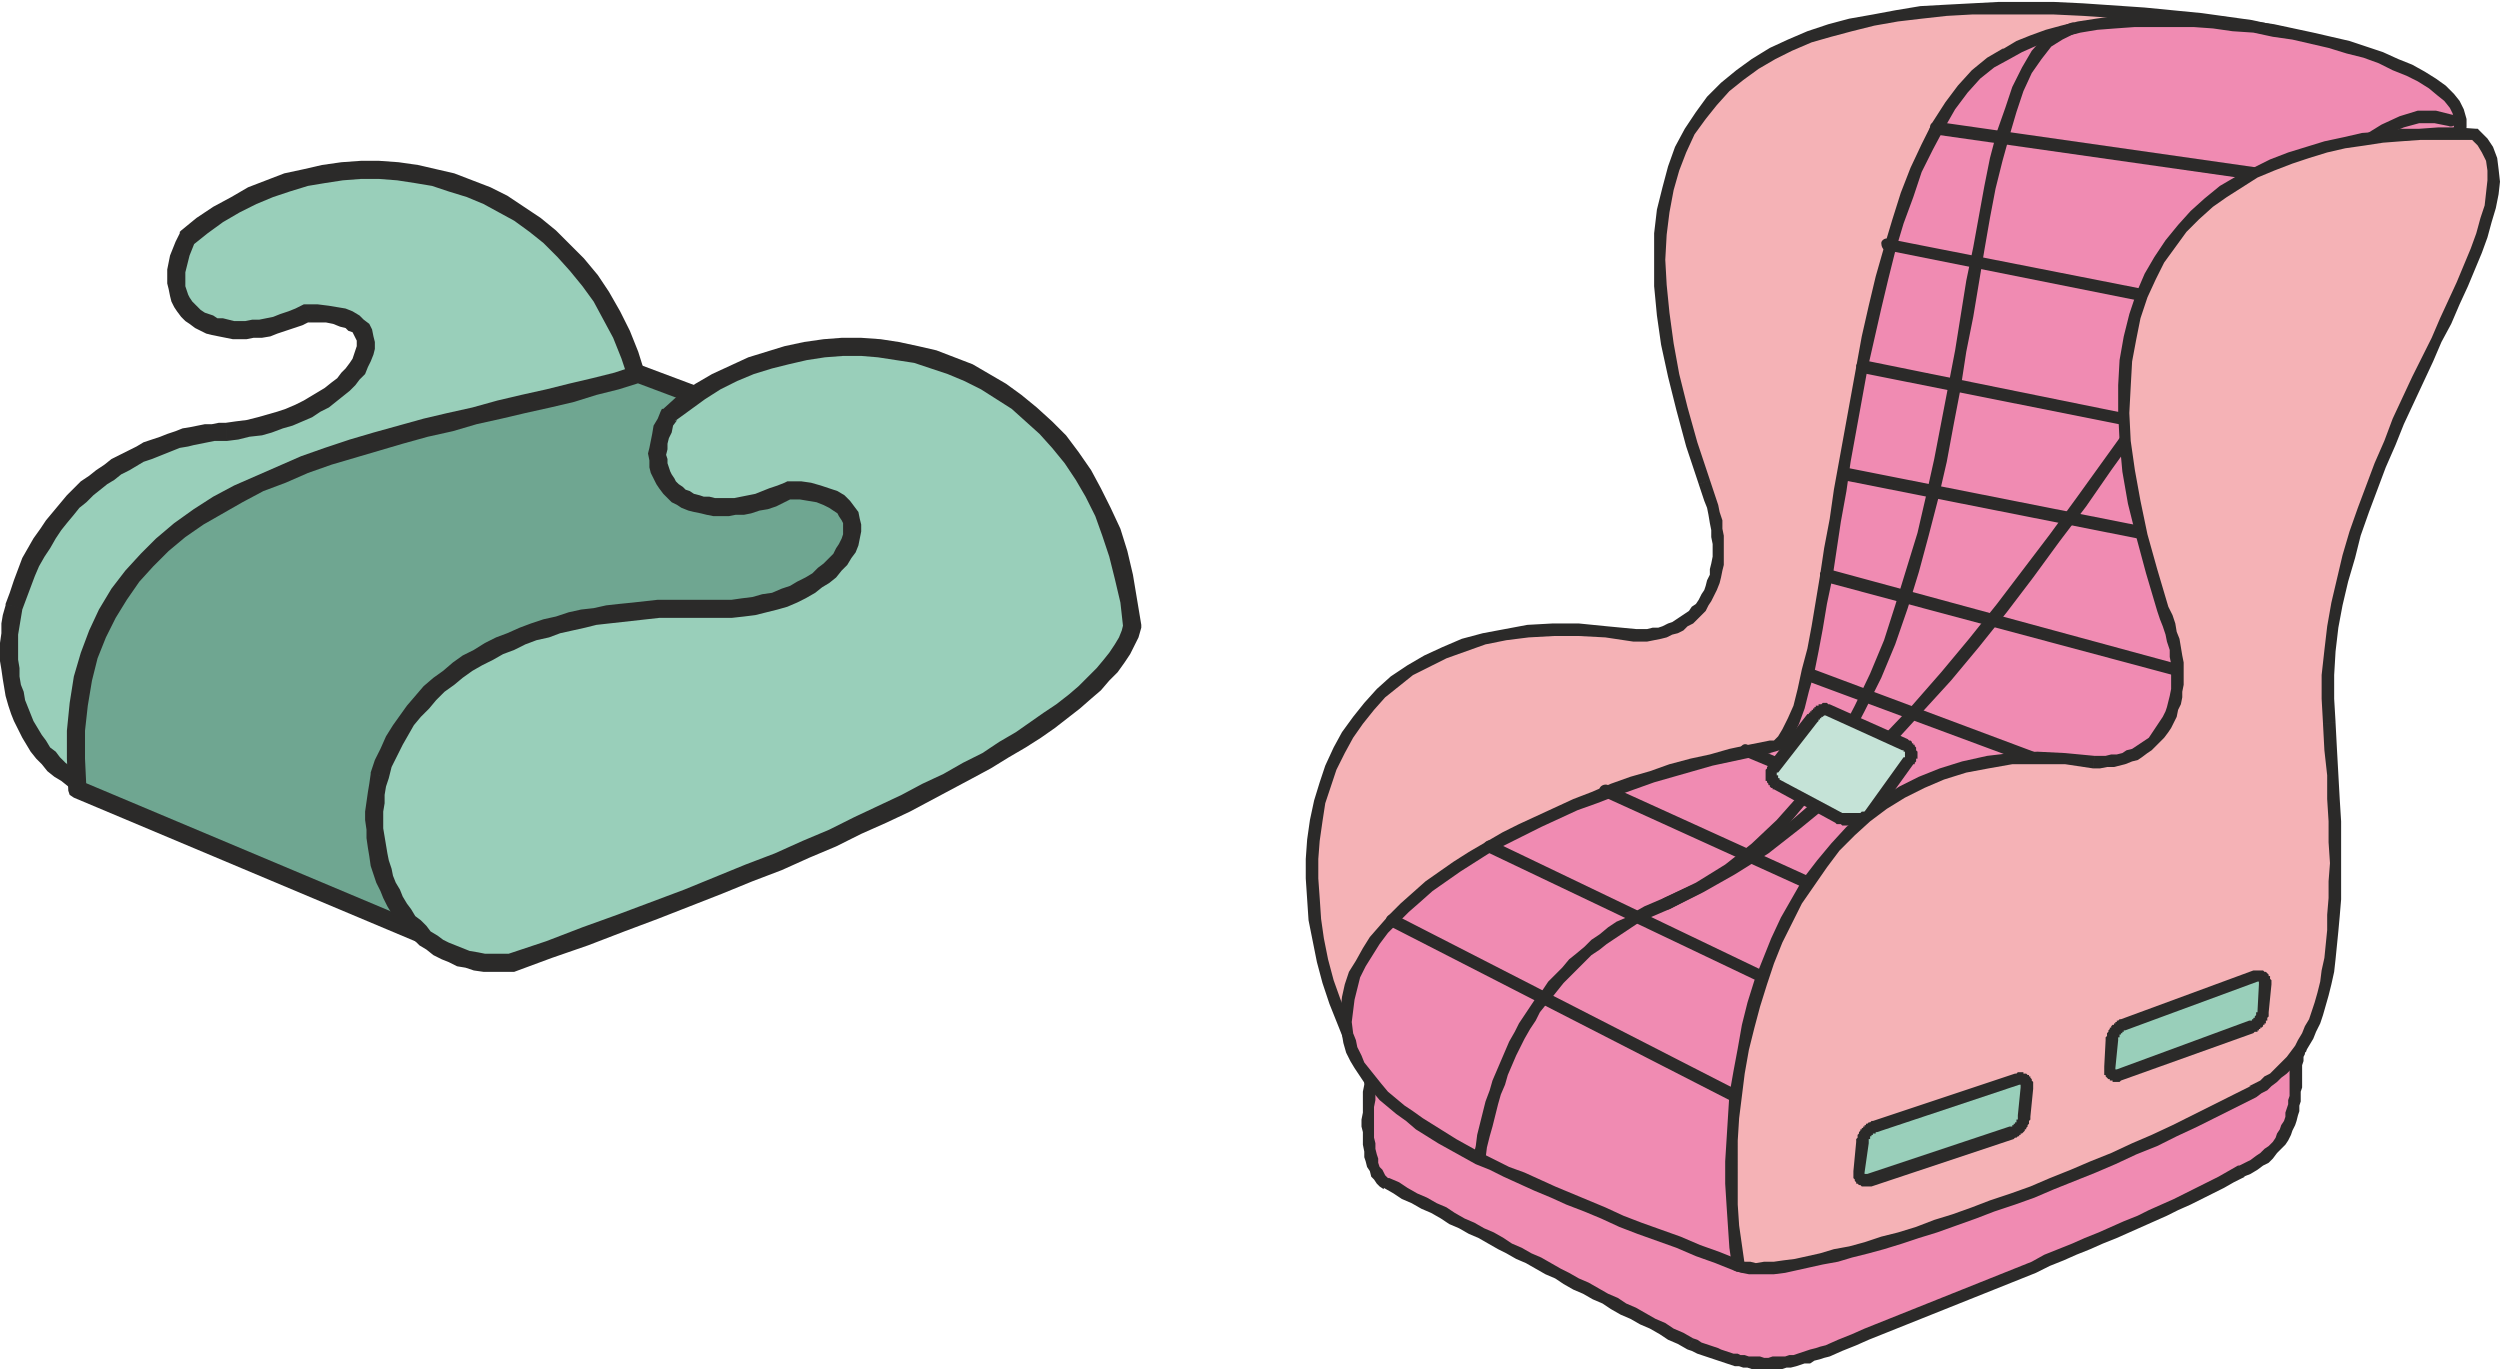 <svg xmlns="http://www.w3.org/2000/svg" width="124" height="68" fill-rule="evenodd" clip-rule="evenodd" image-rendering="optimizeQuality" shape-rendering="geometricPrecision" text-rendering="geometricPrecision" viewBox="0 0 17.94 9.81"><defs><style>.fil2{fill:#f5b2b6}.fil0{fill:#f08bb2}.fil4{fill:#99cfba}.fil1,.fil5{fill:#2b2a29;fill-rule:nonzero}</style></defs><g id="Слой_x0020_1"><path d="M13.11 9.68c-.38.15-.65.1-.98-.05-.73-.39-1.45-.77-2.18-1.15-.23-.11-.11-.97-.02-1.23 2.17-.06 4.34-.12 6.51-.19-.01.32.08.13.07.45-.1.14.11.65-.42.88-.76.41-1.98.88-2.98 1.29z" class="fil0"/><path id="1" d="M12.15 9.59l.03.01.03.02.03.01.03.01.03.01.03.01.02.01.03.01.03.01.03.01h.03l.02.01h.03l.03.01h.08l.03.01h.03l.03-.01h.09l.03-.01h.03l.03-.01.03-.01.03-.01.03-.01.04-.01.03-.01.04-.01.03.08-.04.01-.03.01-.04.01-.03.02h-.04l-.03.01-.03.01-.04.01h-.03l-.03.01h-.22l-.03-.01h-.03l-.03-.01h-.03l-.03-.01-.03-.01-.03-.01-.03-.01-.03-.01-.03-.01-.03-.01-.03-.01-.03-.01-.04-.02-.03-.01.04-.08zm-.04.08zM9.96 8.44h.01l.07.03.06.04.07.04.07.03.07.04.07.03.06.04.07.04.07.03.07.04.07.03.07.04.06.04.07.03.07.04.07.03.07.04.07.04.06.03.07.04.07.03.07.04.07.04.07.03.06.04.07.03.07.04.07.04.07.03.06.04.07.03.07.04-.04.08-.07-.04-.07-.03-.06-.04-.07-.04-.07-.03-.07-.04-.07-.03-.07-.04-.06-.04-.07-.03-.07-.04-.07-.03-.07-.04-.06-.04-.07-.03-.07-.04-.07-.04-.07-.03-.07-.04-.06-.03-.07-.04-.07-.04-.07-.03-.07-.04-.07-.03-.06-.04-.07-.04-.07-.03-.07-.04-.07-.03-.06-.04-.07-.04v.01l.03-.08zm0 0h.01-.01zM9.93 7.3l.04-.03-.01.02-.01.03v.03l-.01.04-.01.03-.01.04-.01.04v.05l-.01.04-.01.05v.04l-.01.05-.01.05v.1l-.01.05V8.15l.01.04v.04l.01.04.01.03v.03l.01.03.02.02.01.02.01.02.01.01.01.01-.03.08-.03-.02-.02-.02-.02-.03-.02-.02-.01-.04-.02-.03-.01-.04-.01-.03v-.04l-.01-.05v-.09l-.01-.04v-.05l.01-.05V7.82l.01-.05v-.05l.01-.05.01-.05v-.04l.01-.05.01-.04.01-.05V7.4l.01-.03.01-.04.01-.03.01-.03.01-.03.04-.03v.09zm-.04-.06l.01-.03h.03l-.04.03zm6.51-.18l.04.04-.2.01-.2.01h-.21l-.2.01h-.2l-.21.01-.2.01h-.21l-.2.01h-.2l-.21.01-.2.01h-.2l-.21.01h-.2l-.2.01-.21.01h-.2l-.2.01h-.21l-.2.01-.21.01h-.2l-.2.01h-.21l-.2.01-.2.01h-.21l-.2.01h-.2l-.21.01-.2.01v-.09l.2-.01h.2l.21-.01h.2l.2-.01.21-.01h.2l.21-.01h.2l.2-.01.21-.01h.2l.2-.01h.21l.2-.01.2-.01h.21l.2-.01h.2l.21-.01.2-.01h.2l.21-.01h.2l.21-.01.2-.01h.2l.21-.01h.2l.2-.01.21-.01h.2l.04.04h-.08zm.04-.04h.05l-.01.04-.04-.04zm.03.46v.03-.1l-.01-.02v-.05l-.01-.01v-.01l-.01-.01V7.3l-.01-.01-.01-.01v-.01l-.01-.01v-.03l-.01-.02V7.06h.08v.1l.01.01v.05l.01.01v.02h.01v.01l.01.01v.01l.01.01v.01l.01.01v.03l.01.01v.18l-.08-.05zm.08.03v.02-.02zm-.49.84h.01l.04-.02.04-.02.04-.03.03-.02.03-.03.03-.02.03-.03.02-.03.01-.03.02-.03.01-.03.02-.03.01-.03v-.03l.01-.03.01-.03v-.03l.01-.03V7.65l.01-.03v-.05l.01-.02v-.03l.01-.02.01-.02.08.05-.01.01v.01l-.01.02v.03l-.01.03v.16l-.01.03v.07l-.01.03v.04l-.01.03-.01.04-.01.03-.02.04-.01.03-.02.04-.02.03-.03.03-.03.03-.03.04-.03.03-.04.02-.04.03-.05.03-.05.02h.01l-.05-.08zm0 0h.01-.01zM13.1 9.64l.09-.04.1-.04.09-.04.1-.04.1-.04.1-.04.1-.04.1-.04.1-.04.1-.04.1-.04.1-.04.1-.04.1-.04.1-.04.09-.05.1-.04.1-.04.09-.04.1-.04.09-.04.09-.04.1-.04.08-.04.09-.04.09-.04.08-.04.08-.04.08-.04.08-.04.07-.04.07-.04.05.08-.08.04-.07.04-.08.04-.08.04-.08.04-.09.04-.08.04-.09.04-.09.04-.09.04-.09.04-.1.04-.09.04-.1.04-.09.04-.1.04-.1.05-.1.04-.1.04-.1.04-.1.04-.1.04-.1.04-.1.04-.1.04-.1.04-.1.04-.1.04-.1.04-.09.04-.1.04-.09.04-.03-.08zm.03.08h-.01.01z" class="fil1"/><path d="M9.77 7.62c-.81-1.55-.28-3.41 1.96-3.07.5.01.76-.47.5-1.11-1-2.92.49-3.49 2.72-3.38 4.96.23 2.31 2.67-.81 5.25-1.45.77-2.91 1.54-4.37 2.31z" class="fil2"/><path id="1" d="M11.73 4.59h-.01l-.2-.03-.19-.01h-.18l-.18.01-.16.02-.15.03-.14.05-.14.05-.12.06-.12.06-.1.08-.1.08-.08.09-.08.1-.07.1-.06.11-.06.12-.04.12-.04.12-.02.13-.02.14-.01.13v.14l.01.14.01.15.02.14.03.15.04.15.05.14.06.15.06.15.07.14-.07.04-.08-.15-.06-.15-.06-.15-.05-.15-.04-.15-.03-.15-.03-.15-.01-.15-.01-.15v-.14l.01-.14.02-.14.03-.14.04-.13.04-.12.06-.13.06-.11.08-.11.08-.1.09-.1.1-.09.12-.08.12-.07.13-.06.14-.06.15-.04.16-.03.16-.03.18-.01h.19l.2.02.21.02h-.01v.09zm0 0h-.01.01zm.54-1.16l.02.06.02.06.02.06.01.05.02.06v.06l.01.05V4.04l-.01.04-.01.05-.01.04-.02.05-.02.04-.02.04-.02.03-.02.04-.03.03-.03.03-.03.03-.04.02-.03.03-.04.02-.04.01-.04.02-.04.01-.05.01-.05.01h-.09V4.5h.09l.04-.01h.04l.03-.01.04-.02.03-.01.03-.02.03-.02.03-.02.03-.02.02-.03.03-.02.02-.03.02-.04.02-.03.01-.03.01-.04.02-.04v-.04l.01-.04.01-.05v-.09l-.01-.05v-.05l-.01-.05-.01-.06-.01-.05-.02-.05-.02-.06-.02-.06.08-.03zm-.08.03zM14.95.1l-.21-.01H14.15l-.18.01-.18.02-.17.02-.17.03-.16.04-.15.04-.14.04-.14.06-.12.06-.12.07-.11.08-.1.08-.09.1-.08.1-.08.11-.06.13-.05.13-.04.14-.03.16-.02.16-.01.18.01.18.02.2.03.22.04.22.06.24.07.25.09.27-.08.03-.09-.27-.07-.26-.06-.24-.05-.23-.03-.21-.02-.21v-.38l.02-.17.04-.16.04-.15.05-.14.07-.13.08-.12.08-.11.1-.1.11-.09.11-.08.13-.08.13-.06.14-.06.15-.05.15-.04.17-.03.16-.03.18-.03.18-.01.19-.01.19-.01h.4l.21.01V.1zm0 0zm-.83 5.18l.29-.24.28-.24.28-.24.28-.24.26-.23.26-.23.25-.23.23-.22.22-.23.21-.21.19-.21.17-.21.16-.2.13-.19.12-.19.09-.18.06-.18.05-.16.01-.16-.01-.14-.03-.14-.07-.13-.09-.12-.13-.11-.16-.11-.2-.09-.24-.09-.27-.08-.32-.06-.35-.05-.4-.04-.44-.03V.01l.44.03.41.04.36.05.32.07.28.08.24.09.21.1.17.11.14.12.1.14.08.14.04.15.01.17-.02.17-.04.17-.07.18-.1.19-.12.19-.13.2-.16.2-.18.21-.19.22-.21.22-.22.22-.23.22-.25.23-.26.23-.27.24-.27.24-.28.24-.29.24-.29.24h-.01l-.04-.07zm.05.07h-.01.01zM9.81 7.6l-.06-.02.14-.07.14-.07.13-.07.14-.08.14-.07.13-.07.14-.07.14-.08.13-.07.14-.07.14-.07.13-.07.14-.08.14-.07.13-.07.14-.07.13-.07.14-.08.14-.07.13-.07.14-.07.14-.07.13-.08.14-.07.14-.07.13-.07.14-.07.14-.08.13-.07.14-.07.14-.07.13-.07.04.07-.13.07-.14.08-.14.07-.13.07-.14.07-.14.07-.13.08-.14.07-.14.07-.13.07-.14.08-.14.07-.13.07-.14.07-.13.07-.14.08-.14.07-.13.07-.14.07-.14.07-.13.08-.14.07-.14.07-.13.07-.14.07-.14.08-.13.07-.14.07-.14.07-.13.07-.14.08-.14.07-.05-.02.07-.04zm-.02.06l-.03.02-.02-.04.05.02z" class="fil1"/><path d="M12.48 9.07c-1.59-.61-2.7-1.03-2.81-1.67-.16-.91 1.54-1.78 3.03-2.05.51.01.47-4.43 1.7-4.98.88-.58 3.52.01 3.24.58.62.5-1.96 1.08-1.81 2.91.17 2.1-.15 2.39-.55 2.65-1.45.77-2.5 2.7-2.8 2.56z" class="fil0"/><path id="1" d="M9.71 7.4l.02.05.01.05.03.06.02.05.04.05.04.05.04.05.05.06.06.05.06.05.06.04.07.05.08.05.08.05.08.05.09.05.09.05.1.05.1.05.11.04.11.05.11.05.12.05.12.05.12.05.13.06.13.05.14.05.14.05.14.06.14.05.15.06-.03.08-.15-.06-.14-.05-.14-.06-.14-.05-.14-.05-.13-.05-.13-.06-.12-.05-.13-.05-.11-.05-.12-.05-.11-.05-.11-.05-.1-.05-.1-.04-.09-.05-.09-.05-.09-.05-.08-.05-.08-.05-.07-.06-.07-.05-.06-.05-.06-.05-.05-.06-.05-.05-.04-.06-.04-.06-.03-.05-.03-.06-.02-.07-.01-.06.08-.01zm2.99-2.01h.01l-.14.03-.14.03-.14.03-.14.04-.14.04-.14.04-.14.05-.14.05-.13.05-.14.05-.13.06-.13.06-.12.06-.12.06-.12.06-.11.07-.11.07-.1.07-.1.07-.09.08-.08.07-.08.08-.07.07-.06.08-.05.08-.05.08-.04.08-.02.08-.02.08-.01.08-.01.08.01.08-.08.01-.01-.09v-.09l.01-.09.02-.09.03-.09.05-.08.05-.09.05-.08.07-.08.07-.08.08-.08.09-.08.09-.08.1-.07.1-.07.11-.07.12-.07.12-.07.12-.06.13-.06.13-.06.13-.06.13-.05.14-.06.14-.05.14-.04.14-.05.15-.04.14-.03.14-.04.14-.03.15-.03h.01l-.01.09zm0-.09h.01-.01zM14.42.41l-.11.06-.1.08-.09.1-.09.12-.08.14-.08.15-.08.16-.06.18-.07.19-.06.2-.05.2-.05.21-.05.22-.05.22-.04.22-.04.22-.04.22-.03.21-.04.22-.03.2-.03.2-.04.19-.03.18-.03.16-.03.15-.04.14-.03.12-.04.11-.04.08-.05.07-.05.04-.07.02.01-.09h.02l.03-.03.03-.05.04-.08.04-.09.03-.12.03-.14.04-.15.03-.16.03-.18.03-.18.03-.2.04-.21.03-.21.04-.22.04-.22.04-.22.04-.22.04-.22.05-.22.05-.21.06-.21.06-.2.06-.19.07-.18.08-.17.08-.16.09-.14.09-.12.1-.11.11-.09.12-.07-.01.01.05.07zm0 0zm3.19.57L17.6.93l.01-.04V.85L17.6.8l-.02-.04-.04-.05-.05-.04-.06-.05-.08-.05-.08-.04-.1-.04-.1-.05-.11-.04-.12-.03-.13-.04-.13-.03-.13-.03-.14-.02-.14-.03-.15-.01-.14-.02-.14-.01H15.32l-.14.01-.13.01-.12.02-.12.03-.11.03-.1.04-.09.04-.09.05-.05-.07.1-.06.1-.04.11-.04.11-.03.12-.03.13-.02.14-.02.13-.01H15.6l.14.01.15.01.14.01.15.02.14.02.14.03.14.03.13.03.13.03.12.04.12.04.11.05.1.04.09.05.08.05.07.05.06.06.04.05.03.06.02.07V.9l-.02.07-.02-.06-.05.07zm0 0l-.03-.02.02-.03.01.05zm-1.82 2.88l-.01-.17.01-.16.02-.16.04-.15.05-.15.06-.13.07-.14.07-.12.09-.12.09-.11.09-.11.1-.1.1-.1.11-.09.1-.09.11-.09.1-.08.1-.07.09-.08.09-.07.09-.06.08-.07.07-.06.06-.05.05-.06.03-.05.03-.04.01-.04V1.1l-.01-.04-.03-.04-.04-.04.05-.07.06.06.04.05.02.07v.06l-.02.06-.03.06-.05.06-.05.06-.07.06-.07.06-.08.07-.08.06-.09.07-.1.07-.1.08-.1.08-.1.08-.11.09-.1.09-.1.1-.09.1-.1.1-.08.11-.09.12-.07.12-.06.12-.06.14-.05.13-.03.15-.02.15-.01.15v.17h-.08zm-.53 2.61l.04-.02.03-.03.04-.02.03-.03.03-.03.04-.02.03-.03.03-.04.03-.03.02-.04.03-.04.03-.05.02-.05.02-.05.03-.06.02-.07.02-.07.01-.07.02-.09.01-.08.01-.1.01-.1.01-.11.01-.12v-.55l-.01-.16-.01-.17-.01-.18-.01-.2h.08l.02.19.01.18.01.17v.16l.01.16V5l-.01.12v.12l-.01.12-.01.1-.01.1-.02.09-.01.08-.02.08-.02.08-.02.06-.03.07-.02.06-.03.05-.02.05-.03.05-.04.04-.03.04-.03.04-.03.03-.04.03-.03.03-.04.03-.04.02-.03.03-.04.02v.01l-.05-.08zm.05.07v.01-.01zm-2.82 2.49h.04l.03-.01.04-.02.05-.04.05-.04.05-.05.06-.06.06-.07.07-.08.07-.08.07-.09.08-.09.08-.09.09-.11.09-.1.09-.11.09-.11.1-.11.11-.11.1-.11.11-.11.11-.11.12-.11.11-.11.12-.1.13-.1.12-.1.13-.09.13-.09.14-.09.13-.07.05.08-.14.07-.13.08-.13.09-.13.09-.12.09-.12.1-.12.11-.12.1-.11.11-.11.11-.11.11-.1.11-.1.11-.1.11-.1.11-.09.11-.09.1-.08.1-.08.1-.08.09-.08.09-.07.08-.07.08-.06.07-.06.06-.06.05-.05.05-.05.04-.05.03-.05.01-.04.01-.05-.01.03-.08zm0 0z" class="fil1"/><path d="M9.97 6.63c-.02-.01-.03-.04-.02-.06.01-.02.04-.03.06-.02l-.04.08zm2.83 1.45L9.97 6.63l.04-.08L12.84 8l-.04.08zm.04-.08c.02.01.02.04.01.06-.01.02-.03.03-.05.02l.04-.08zM10.67 6.1c-.02-.01-.03-.04-.02-.06.01-.02.04-.03.06-.02l-.04.08zm3.23 1.54L10.67 6.1l.04-.08 3.23 1.55-.04.07zm.04-.07c.02.01.03.03.02.05-.01.03-.04.03-.06.02l.04-.07zM11.5 5.7c-.02-.01-.03-.04-.02-.06.01-.02.04-.03.06-.02l-.04.08zm3.19 1.45L11.5 5.7l.04-.08 3.19 1.45-.04.08zm.04-.08c.02.01.03.04.02.06-.01.02-.03.03-.06.02l.04-.08zM12.51 5.41c-.02-.01-.03-.04-.02-.06.01-.02.03-.03.05-.02l-.03.08zM15.6 6.7l-3.09-1.29.03-.08 3.09 1.29-.03.08zm.03-.08c.02.01.03.04.02.06-.01.02-.03.03-.05.02l.03-.08zM12.96 4.87c-.02-.01-.03-.04-.02-.06.01-.02.03-.03.05-.03l-.03.09zm3.1 1.15l-3.1-1.15.03-.09 3.1 1.16-.03.08zm.03-.08c.02.01.03.03.02.05-.01.02-.03.04-.05.03l.03-.08zM13.09 4.16c-.02-.01-.03-.03-.03-.06.01-.02.03-.03.06-.03l-.03.09zm3.1.83l-3.1-.83.03-.09 3.09.84-.02.08zm.02-.08c.02.01.04.03.03.05 0 .03-.03.04-.05.03l.02-.08zM13.22 3.43c-.02-.01-.04-.03-.03-.06 0-.02.02-.03.05-.03l-.02.09zm3.28.65l-3.28-.65.02-.09 3.28.65-.02.09zm.02-.09c.02.01.04.03.03.06 0 .02-.02.03-.05.03l.02-.09zM13.35 2.66c-.02-.01-.03-.03-.03-.05.01-.03.03-.04.05-.04l-.02.09zm3.21.64l-3.21-.64.02-.09 3.2.65-.01.08zm.01-.08c.03 0 .04.03.04.05-.01.02-.03.04-.05.03l.01-.08zM13.53 1.78c-.02 0-.03-.03-.03-.05 0-.02.03-.04.05-.03l-.02.08zm3.2.64l-3.2-.64.02-.08 3.2.63-.02.09zm.02-.09c.02.01.03.03.03.05 0 .03-.03.04-.05.04l.02-.09zM13.88.95c-.02-.01-.04-.03-.03-.05 0-.03.02-.04.05-.04l-.02.09zm3.23.46L13.88.95l.02-.09 3.22.46-.01.09zm.01-.09c.02.01.04.03.04.05-.01.03-.03.04-.05.04l.01-.09z" class="fil1"/><path d="M11.98 6.51c-.03.01-.05 0-.06-.03-.01-.02 0-.04.02-.05l.04.08zM17.6.81l-.03.08-.1-.02h-.11l-.11.03-.12.05-.12.08-.13.11-.13.13-.14.14-.15.17-.15.18-.15.2-.16.21-.16.22-.16.23-.17.24-.18.25-.18.25-.18.26-.19.25-.19.26-.19.25-.2.25-.2.24-.21.23-.21.23-.22.21-.22.21-.22.18-.23.18-.24.15-.23.13-.24.12-.04-.08.24-.11.23-.13.23-.15.22-.17.22-.19.22-.2.21-.21.21-.22.21-.24.2-.24.2-.25.19-.25.19-.25.19-.26.18-.25.18-.25.17-.25.17-.24.17-.23.16-.22.16-.21.15-.2.16-.19.14-.17.14-.15.14-.13.14-.11.13-.08.13-.06.13-.04h.13l.12.03zm0 0c.02.01.03.04.02.06 0 .02-.03.03-.05.02l.03-.08z" class="fil1"/><path d="M10.66 8.3c-.01.03-.03.04-.05.04-.03 0-.04-.03-.04-.05l.09.01zm1.28-1.87l.04.08-.07.03-.07.03-.07.03-.06.04-.06.04-.06.04-.06.04-.05.04-.06.04-.05.05-.05.05-.05.05-.05.05-.04.05-.04.05-.05.06-.04.05-.03.06-.04.06-.04.07-.03.06-.03.06-.03.07-.03.07-.02.07-.03.07-.02.07-.02.08-.02.08-.02.07-.02.08-.01.08-.09-.01.02-.08.01-.08.02-.08.02-.08.02-.08.03-.08.02-.07.03-.07.03-.07.03-.07.03-.07.04-.07.03-.06.04-.06.04-.06.04-.06.05-.06.04-.06.05-.05.05-.05.05-.06.05-.04.06-.05.05-.05.06-.04.06-.05.06-.04.07-.03.06-.04.07-.04.07-.03.07-.03zm0 0l.01-.01-.01.01zM14.86.15l.02.08-.08.04-.08.05-.07.09-.07.1-.06.13-.05.15-.05.17-.05.18-.05.2-.04.21-.04.23-.04.24-.04.24-.05.25-.04.26-.05.26-.05.27-.06.26-.07.27-.07.26-.08.26-.09.26-.1.24-.12.24-.12.23-.14.22-.15.2-.16.19-.18.17-.2.16-.22.13-.23.12-.04-.08.23-.11.21-.13.19-.15.18-.17.16-.18.14-.2.14-.21.12-.23.11-.23.1-.24.08-.25.08-.26.08-.26.06-.26.06-.27.05-.26.05-.26.05-.26.04-.25.04-.25.05-.24.04-.22.04-.22.04-.2.05-.19.06-.17.05-.15.07-.14.07-.12.08-.09.1-.07.1-.04zm0 0c.03-.01.05.01.05.03.01.02 0 .05-.03.05l-.02-.08z" class="fil1"/><path fill="#c5e3d7" d="M13.67 5.33l-.56-.25c-.03-.02-.07.02-.1.06l-.29.36c-.03.04 0 .1.03.12l.44.23c.04.02.19.02.23-.02l.28-.38c.03-.05.01-.1-.03-.12z"/><path id="1" d="M13.1 5.12l.03-.08.56.25-.04.08-.55-.25zm-.13-.01h.01V5.1h.01v-.01H13v-.01h.01v-.01h.01v-.01h.01v-.01h.02v-.01h.02l.01-.01h.03l.01.01h.01l-.03.08h-.01.01-.01l-.01.01h-.01v.01h-.01v.01h-.01v.01l-.01.01-.07-.06zm-.21.42l-.07-.06.28-.36.07.06-.28.36zm-.03.12h-.01v-.01h-.01l-.01-.01v-.01h-.01v-.01l-.01-.01v-.01h-.01v-.08l.01-.01v-.01l.01-.01v-.01l.07.06h-.01v.02h.01v.02h.01v.01l-.04.07zm.49.17l-.05.07-.44-.24.04-.07.45.24zm.23.04l-.01.01-.01.01h-.01l-.01.01h-.02v.01h-.03l-.01.01H13.22l-.01-.01h-.03l-.01-.01.05-.07h-.01H13.35l.01-.01h.02V5.8v.01l.07.05zm.21-.44l.07.05-.28.39-.07-.05.28-.39zm.03-.13l.01.01h.01l.01.01v.01h.01v.01h.01v.01l.01.01v.02l.01.01v.05h-.01v.02l-.01.01v.01h-.01l-.07-.05h.01v-.04h-.01v-.01h-.01l.04-.08z" class="fil1"/><path d="M12.48 9.07c-.25-1.46.31-3.95 2.54-3.62.51.02.76-.46.5-1.1-1-2.92.86-3.47 2.24-3.4.63.51-1.19 2.39-1.05 4.22.17 2.1-.15 2.4-.54 2.65-1.46.77-3.39 1.39-3.69 1.25z" class="fil2"/><path id="1" d="M15.02 5.5l-.2-.03h-.38l-.17.03-.16.03-.16.05-.14.06-.14.07-.13.08-.12.09-.11.1-.11.11-.09.12-.09.13-.09.13-.07.14-.07.14-.06.15-.05.15-.05.16-.04.15-.04.16-.03.17-.02.16-.02.16-.01.16V8.63l.01.15.02.14.02.14-.09.02-.02-.14-.01-.15-.01-.15-.01-.16v-.16l.01-.16.01-.16.01-.16.03-.17.03-.16.03-.17.04-.16.05-.16.06-.15.06-.15.07-.15.08-.14.08-.14.1-.13.1-.12.11-.12.12-.1.12-.1.14-.09.14-.07.15-.06.16-.05.18-.04.17-.02.19-.01.2.01.21.02-.01.09zm0 0zm.54-1.16l.03.06.02.06.01.06.02.05.01.06.01.06.01.05v.16l-.01.05v.04l-.01.05-.02.04-.01.05-.02.04-.02.04-.02.03-.03.04-.03.03-.03.03-.03.03-.03.02-.04.03-.03.02-.04.01-.05.02-.04.01-.04.01h-.05l-.05.01h-.05l.01-.09h.08l.04-.01h.04l.04-.01.03-.02.04-.01.03-.02.03-.02.03-.02.03-.02.02-.03.02-.03.02-.03.02-.03.02-.03.02-.04.01-.03.01-.04.01-.04.01-.05v-.18l-.01-.05v-.05l-.02-.06-.01-.05-.02-.06-.02-.05-.02-.06.08-.03zm-.08.03zM17.74.99h.02-.39l-.14.01-.13.01-.13.02-.14.02-.13.03-.13.04-.12.04-.13.05-.12.05-.11.07-.11.07-.1.07-.1.09-.09.09-.08.11-.08.11-.06.12-.06.13-.05.15-.03.15-.03.16-.01.18-.01.19.01.2.03.21.04.22.05.24.07.25.08.27-.08.03-.08-.27-.07-.26-.06-.24-.04-.23-.02-.22-.01-.2v-.2l.01-.18.03-.17.04-.16.05-.15.06-.14.07-.12.08-.12.09-.11.09-.1.1-.09.11-.09.12-.07.12-.06.12-.06.13-.05.13-.04.13-.04.14-.03.13-.03.14-.01.14-.02h.13L17.5.9h.13l.14.01.02.01-.05.07zm.03-.08h.01l.01.01-.02-.01zm-1.1 4.27L16.66 5v-.17l.02-.18.02-.17.03-.17.04-.17.04-.17.05-.17.06-.17.06-.16.06-.16.07-.16.06-.16.07-.15.07-.15.07-.14.07-.14.06-.14.06-.13.06-.13.05-.12.05-.12.04-.11.03-.11.03-.09.01-.09.01-.09v-.07l-.01-.07-.03-.06-.03-.05-.04-.04.05-.07.06.06.04.06.03.08.01.08.01.09-.01.09-.02.1-.03.1-.03.11-.04.11-.05.12-.05.12-.06.13-.06.14-.07.13-.06.14-.07.15-.07.15-.07.15-.06.15-.07.16-.06.16-.06.16-.06.17-.04.16-.05.17-.04.17-.03.16-.02.17-.01.17V5l.01.17-.09.01zm-.52 2.6h-.01l.04-.02.04-.02.03-.03.04-.02.03-.03.03-.03.03-.03.03-.03.03-.04.03-.04.02-.04.03-.05.02-.05.03-.05.02-.06.02-.06.02-.07.02-.08.01-.08.02-.09.01-.1.01-.1v-.11l.01-.12v-.12l.01-.13-.01-.15v-.15l-.01-.16v-.17l-.02-.18-.01-.19.09-.01.01.19.01.18.01.18.01.16v.56l-.01.12-.01.11-.01.1-.01.1-.01.09-.02.09-.02.08-.02.07-.02.07-.02.06-.03.06-.02.05-.03.05-.03.05-.03.04-.03.04-.04.04-.03.03-.04.03-.03.03-.04.03-.03.03-.04.02-.04.03-.04-.08zm.04.08zm-3.67 1.2l-.03-.03.03.01h.04l.04.01.06-.01h.07l.07-.01.08-.01.09-.02.09-.02.1-.03.11-.02.11-.03.12-.04.12-.03.13-.04.13-.05.13-.04.14-.05.13-.05.15-.05.14-.05.14-.06.15-.06.14-.06.15-.06.15-.07.14-.06.15-.07.14-.07.14-.07.14-.07.14-.07.04.08-.14.07-.14.07-.14.07-.15.07-.14.07-.15.06-.15.07-.14.06-.15.06-.15.06-.14.06-.14.05-.15.05-.13.05-.14.05-.14.05-.13.04-.12.04-.13.04-.11.03-.12.03-.1.03-.11.02-.09.02-.09.02-.09.02-.08.01h-.18l-.05-.01-.04-.01-.03-.03.09-.02zm-.06.05l-.02-.01-.01-.02.03.03z" class="fil1"/><g><path d="M13.45 8.07l1.03-.34c.04-.02.07.01.07.06l-.02.21c-.01.05-.05.1-.09.11l-1.03.34c-.04.02-.07-.01-.07-.06l.02-.2c.01-.05.05-.11.09-.12z" class="fil4"/><path id="1" d="M14.49 7.77l-1.02.34-.03-.08 1.02-.34.03.08zm.1.03l-.09-.01v-.02h-.01l-.03-.08h.01l.01-.01h.04v.01h.02l.01.01h.01v.01h.01v.01l.01.01v.01l.01.01v.05zm-.11.19l.02-.2.09.01-.02.2-.09-.01zm-.03.17l-.03-.09h.02v-.01h.01v-.01h.01v-.01h.01v-.02h.01v-.03l.09.01v.02l-.01.01v.02l-.01.01v.01l-.01.01v.01h-.01v.01l-.01.01-.01.01h-.01v.01h-.01v.01h-.01l-.01.01h-.01l-.01.01zm-1.05.25l1.02-.34.03.09-1.02.34-.03-.09zm-.1-.02l.08.01v.01h.01v.01-.01.01-.01h.01l.03.09h-.07l-.01-.01h-.01l-.01-.01h-.01v-.01l-.01-.01v-.01l-.01-.01v-.05zm.11-.2l-.03.21-.08-.01.02-.21.09.01zm.03-.16l.03.08h-.01v.01h-.02v.01h-.01v.01h-.01v.02h-.01v.03l-.09-.01v-.02l.01-.01v-.02l.01-.01v-.01l.01-.01v-.01h.01v-.01h.01v-.01h.01v-.01h.01v-.01h.01l.01-.01h.01l.01-.01h.01z" class="fil1"/></g><g><path d="M15.24 7.34l.95-.35c.04-.01.07.01.06.06l-.01.19c0 .05-.04.1-.08.11l-.95.35c-.04.02-.07-.01-.07-.05l.02-.2c0-.05.04-.1.08-.11z" class="fil4"/><path id="1" d="M16.2 7.03l-.95.35-.03-.08.95-.35.03.08zm.1.02h-.09v-.02h-.01l-.03-.08h.07l.01.01h.01l.01.01.01.01v.01h.01v.02l.01.01v.03zm-.1.19l.01-.19h.09l-.02.2-.08-.01zm-.03.16l-.03-.09h.02V7.3h.01v-.01h.01v-.01l.01-.01v-.02h.01v-.01l.08.01v.03l-.01.01v.02h-.01v.02h-.01v.01h-.01v.01l-.01.01h-.01v.01h-.01v.01h-.01v.01h-.02l-.01.01zm-.98.26l.95-.35.03.09-.95.34-.03-.08zm-.09-.02l.08.01v.01h.01-.01.01l.03.08-.01.01h-.05v-.01h-.02v-.01h-.01l-.01-.01-.01-.01V7.7h-.01V7.64zm.1-.19l-.02.2-.08-.01.01-.19h.09zm.02-.15l.03.08h-.01v.01h-.01v.01h-.01v.01h-.01v.02h-.01v.02h-.09v-.02l.01-.01V7.4l.01-.01v-.01l.01-.01v-.01h.01v-.01l.01-.01h.01v-.01h.01v-.01h.01v-.01h.01l.01-.01h.01z" class="fil1"/></g><g><path d="M4.67 3.21c-.13.57-.7 1.45-3.62 2.48-.73.06-1.11-.67-.95-1.35.27-.93 1.05-1.23 1.52-1.26.89-.07 1.42-.86.59-.85-.63.3-1.15.01-.87-.54C2.5.7 4.48 1.23 4.67 3.21z" class="fil4"/><path id="1" d="M1.05 5.75l-.01-.13h-.01l.26-.09.26-.1.24-.09.22-.09.22-.09.2-.09.19-.09.18-.09.17-.09.16-.09.14-.08.14-.08.13-.09.12-.08.1-.08.11-.07.09-.08.08-.08.08-.07.07-.07.06-.07.06-.07.05-.07.05-.06.03-.07.04-.06.03-.06.03-.06.02-.06.02-.05.01-.05.01-.06.13.03-.01.06-.02.06-.02.06-.02.06-.03.07-.04.06-.03.07-.05.07-.04.07-.06.07-.06.07-.07.08-.07.07-.08.08-.09.08-.09.08-.11.08-.11.08-.12.08-.13.09-.14.08-.15.09-.16.09-.17.08-.18.09-.2.09-.2.1-.22.09-.23.09-.24.1-.25.09-.27.1h-.02zm.02 0h-.02.02zM.04 4.32l.12.04-.01.06-.01.06-.01.06v.18l.01.06v.06l.01.06.02.05.01.06.02.05.02.05.02.05.03.05.03.05.03.04.03.05.04.03.03.04.04.04.04.03.05.03.04.02.05.02.05.02.05.02.05.01.06.01h.18l.01.13h-.2l-.07-.01-.06-.02-.06-.01-.06-.03-.06-.02-.05-.03-.05-.04-.05-.03-.05-.04-.04-.05-.04-.04-.04-.05-.03-.05-.03-.05-.03-.06-.03-.06-.02-.05-.02-.06-.02-.07-.01-.06-.01-.06-.01-.07L0 4.73V4.6l.01-.07v-.07l.01-.06.02-.07v-.01zm0 .01v-.01.01zm1.58-1.31l.01.13h-.09l-.05.01-.05.01-.05.01-.04.01-.06.01-.05.02-.05.02-.05.02-.05.02-.06.02-.05.03-.05.03-.06.03-.05.04-.05.03-.05.04-.05.04-.05.05-.05.04-.04.05-.05.06-.04.05-.04.06-.04.07-.04.06-.04.07-.03.07-.03.08-.03.08-.03.08-.12-.04.03-.08.03-.09.03-.08.03-.08.04-.07.04-.07.05-.07.04-.06.05-.06.05-.06.05-.06.05-.05.05-.05.06-.04.05-.04.06-.04.05-.04.06-.03.06-.03.06-.03.05-.03.06-.02.06-.02.05-.02.06-.02.05-.02.06-.01.05-.01.05-.01h.05l.05-.01h.05zm.01.13h-.01.01zm.6-.86l-.05-.12h.1l.08.01.06.01.06.01.05.02.05.03.03.03.04.03.02.04.01.05.01.04v.05l-.01.04-.02.05-.02.04-.02.05-.04.04-.03.04-.04.04-.05.04-.05.04-.05.04-.06.03-.06.04-.07.03-.07.03-.07.02-.08.03-.07.02-.09.01-.08.02-.08.01-.01-.13.07-.01.08-.01.08-.02.07-.02.07-.02.06-.02.07-.03.06-.03.05-.03.05-.03.05-.03.05-.04.04-.03.03-.04.03-.03.03-.04.02-.03.01-.03.01-.03.01-.03v-.04l-.01-.02-.01-.02-.01-.02-.03-.01-.02-.02-.04-.01-.05-.02-.05-.01h-.13l.02-.01zm-.05-.12h.03-.03zm-.88-.53l.09.1.01-.02-.02.05-.02.05-.01.04-.01.04-.01.04v.1l.01.03.01.03.01.02.02.03.02.02.02.02.02.02.03.02.03.01.03.01.03.02h.04l.04.01.04.01h.08l.05-.01h.05l.05-.01.05-.01.05-.02.06-.02.05-.02.06-.03.05.12-.06.03-.06.02-.06.02-.06.02-.05.02-.06.01h-.06l-.05.01h-.1l-.05-.01-.05-.01-.05-.01-.04-.01-.04-.02-.04-.02-.04-.03-.03-.02-.03-.03-.03-.04-.02-.03-.02-.04-.01-.04-.01-.05-.01-.04v-.1l.01-.05.01-.05.02-.05.02-.05.03-.06.01-.02zm-.01.02v-.01l.01-.01-.01.02zm3.44 1.56l-.13-.03v.02l-.02-.17-.03-.17-.04-.16-.05-.15-.06-.15-.07-.13-.07-.13-.08-.11-.09-.11-.09-.1-.1-.1-.1-.08-.11-.08-.11-.06-.11-.06-.12-.05-.13-.04-.12-.04-.12-.02-.13-.02-.13-.01h-.13l-.13.01-.13.02-.12.02-.13.04-.12.04-.12.05-.12.06-.12.07-.11.08-.1.08-.09-.1.11-.09.12-.08.13-.07.12-.07.13-.05.13-.05.14-.03.13-.03.14-.02.14-.01h.13l.14.01.14.02.13.03.13.03.13.05.13.05.12.06.12.08.12.08.11.09.1.1.1.1.1.12.08.12.08.14.07.14.06.15.05.16.05.17.03.18.02.18v.02zm0-.02v.02-.02z" class="fil5"/></g><g><path fill="#6fa691" d="M3.46 6.87L.56 5.65C.31 3.27 2.95 3.17 4.58 2.67l2.56.96-3.68 3.24z"/><path id="1" d="M.58 5.59l2.9 1.22-.05.12-2.9-1.22-.04-.05.09-.07zm-.05.12L.5 5.69l-.01-.03.04.05zm4.08-3.1l-.05.12h.04l-.16.05-.16.04-.16.05-.17.04-.18.04-.17.04-.18.04-.17.05-.18.04-.18.05-.17.05-.17.05-.17.05-.17.06-.16.07-.16.06-.15.08-.14.08-.14.08-.13.09-.12.1-.11.11-.1.11-.09.13-.08.13-.07.14-.06.15-.04.16-.03.18-.02.18v.2l.01.21-.13.02-.01-.23v-.2l.02-.2.03-.19.05-.17.06-.16.07-.15.09-.15.1-.13.11-.12.11-.11.13-.11.14-.1.14-.09.15-.08.16-.07.16-.07.16-.07.17-.06.18-.06.17-.05.18-.05.18-.05.17-.04.18-.04.18-.05.17-.04.18-.04.16-.04.17-.04.16-.04.15-.05h.05zm-.05 0l.03-.01.02.01h-.05zm2.56 1.08l-2.56-.96.05-.12 2.56.96.02.11-.07.01zm.05-.12l.1.04-.08.07-.02-.11zM3.41 6.82L7.1 3.58l.09.1L3.5 6.92l-.07.01-.02-.11zm.09.1l-.03.02-.04-.01.07-.01z" class="fil5"/></g><g><path d="M8.12 4.48C8 5.05 6.59 5.87 3.67 6.9c-.72.06-1.1-.67-.95-1.35.3-.95 1.43-1.22 2.36-1.2.95.06 1.47-.82.58-.84-.62.29-1.14.01-.86-.54 1.15-1 3.14-.47 3.32 1.51z" class="fil4"/><path id="1" d="M3.68 6.96l-.02-.13h-.01l.27-.09.26-.1.25-.09.24-.09.24-.09.22-.09.22-.09.21-.08.2-.09.19-.08.18-.09.17-.08.17-.08.15-.08.15-.07.14-.08.14-.07.12-.08.12-.07.1-.07.1-.07.09-.06.09-.07.07-.06.07-.07.06-.06.05-.06.04-.05.04-.06.03-.05.02-.05.01-.04.13.02-.02.07-.03.06-.03.06-.04.06-.05.07-.06.06-.06.07-.07.06-.08.07-.09.07-.09.07-.1.07-.11.07-.12.07-.13.08-.13.07-.15.08-.15.08-.15.08-.17.08-.18.08-.18.09-.19.08-.2.09-.21.08-.22.09-.23.09-.23.09-.24.09-.26.1-.26.09-.27.1h-.01zm.01 0h-.01.01zM2.66 5.53l.13.04-.02.06-.01.06v.06l-.01.06v.12l.01.06.01.06.01.06.01.05.02.06.01.05.02.05.03.05.02.05.03.05.03.04.03.05.04.03.04.04.03.04.05.03.04.03.04.02.05.02.05.02.05.02.06.01.05.01h.18l.02.13H3.47l-.07-.01-.06-.02-.06-.01-.06-.03-.05-.02-.06-.03-.05-.04-.05-.03-.04-.04-.05-.05-.04-.04-.03-.05-.04-.05-.03-.05-.03-.06-.02-.05-.03-.06-.02-.06-.02-.06-.01-.07-.01-.06L2.63 6v-.06l-.01-.07v-.06l.01-.07.01-.07.01-.06.01-.07v-.01zm0 .01v-.01.01zm2.42-1.25l-.01.13h-.34l-.09.01-.09.01-.09.01-.09.01-.09.01-.08.02-.09.02-.09.02-.08.03-.09.02-.08.03-.08.04-.08.03-.07.04-.08.04-.07.04-.07.05-.06.05-.07.05-.06.06-.05.06-.06.06-.05.06-.04.07-.04.07-.04.08-.04.08-.02.08-.13-.04.03-.09.04-.08.04-.09.05-.08.05-.07.05-.07.06-.07.06-.07.07-.06.07-.05.07-.06.07-.05.08-.04.08-.05.08-.04.08-.03.09-.04.08-.03.09-.03.09-.02.09-.03.09-.02.09-.01.09-.02.09-.01.1-.01.09-.01.09-.01h.36zm0 0zm.61-.73l-.06-.11.03-.01h.09l.07.01.07.02.06.02.06.02.05.03.04.04.03.04.03.04.01.05.01.04v.05l-.01.05-.01.05-.02.05-.03.04-.03.05-.04.04-.04.05-.05.04-.05.03-.05.04-.07.04-.06.03-.07.03-.07.02-.08.02-.08.02-.08.01-.09.01h-.18l.01-.13H5.25l.07-.01.08-.01.07-.02.07-.01.07-.03.06-.02.05-.03.06-.03.05-.03.04-.04.04-.03.04-.04.03-.03.02-.04.02-.03.02-.04.01-.03v-.08l-.01-.02-.02-.03-.01-.02-.03-.02-.03-.02-.04-.02-.05-.02-.06-.01-.06-.01h-.08l.03-.01zm-.06-.11l.02-.01h.01l-.03.01zm-.87-.53l.08.09.02-.01-.03.04-.01.05-.02.04-.01.04v.04l-.01.04.01.03v.03l.01.03.01.03.01.02.02.03.01.02.02.02.03.02.02.02.03.01.03.02.04.01.03.01h.04l.04.01h.14l.05-.01.05-.01.05-.01.05-.02.05-.02.06-.02.05-.02.06.11-.06.03-.06.03-.06.02-.06.01-.06.02-.05.01h-.06l-.05.01h-.11l-.05-.01-.04-.01-.05-.01-.04-.01-.05-.02-.03-.02-.04-.02-.03-.03-.03-.03-.03-.04-.02-.03-.02-.04-.02-.04-.01-.04v-.05l-.01-.05.01-.04.01-.05.01-.05.01-.06.03-.05.02-.05.02-.02zm-.02.02l.01-.02h.01l-.02.02zm3.45 1.55l-.13-.02v.02l-.02-.18L8 4.14l-.04-.16-.05-.15-.05-.14-.07-.14-.07-.12-.08-.12-.09-.11-.09-.1-.1-.09-.1-.09-.11-.07-.11-.07-.12-.06-.12-.05-.12-.04-.12-.04-.13-.02-.13-.02-.12-.01h-.13l-.13.01-.13.02-.13.03-.12.03-.13.04-.12.05-.12.06-.11.07-.11.08-.11.08-.08-.09.11-.1.12-.08.12-.07.13-.06.13-.06.13-.04.13-.04.14-.03.14-.02.13-.01h.14l.14.01.13.02.14.03.13.03.13.05.13.05.12.07.12.07.11.08.11.09.11.1.1.1.09.12.09.13.07.13.07.14.07.15.05.16.04.17.03.18.03.18v.02zm0-.02v.02-.02z" class="fil5"/></g></g></svg>